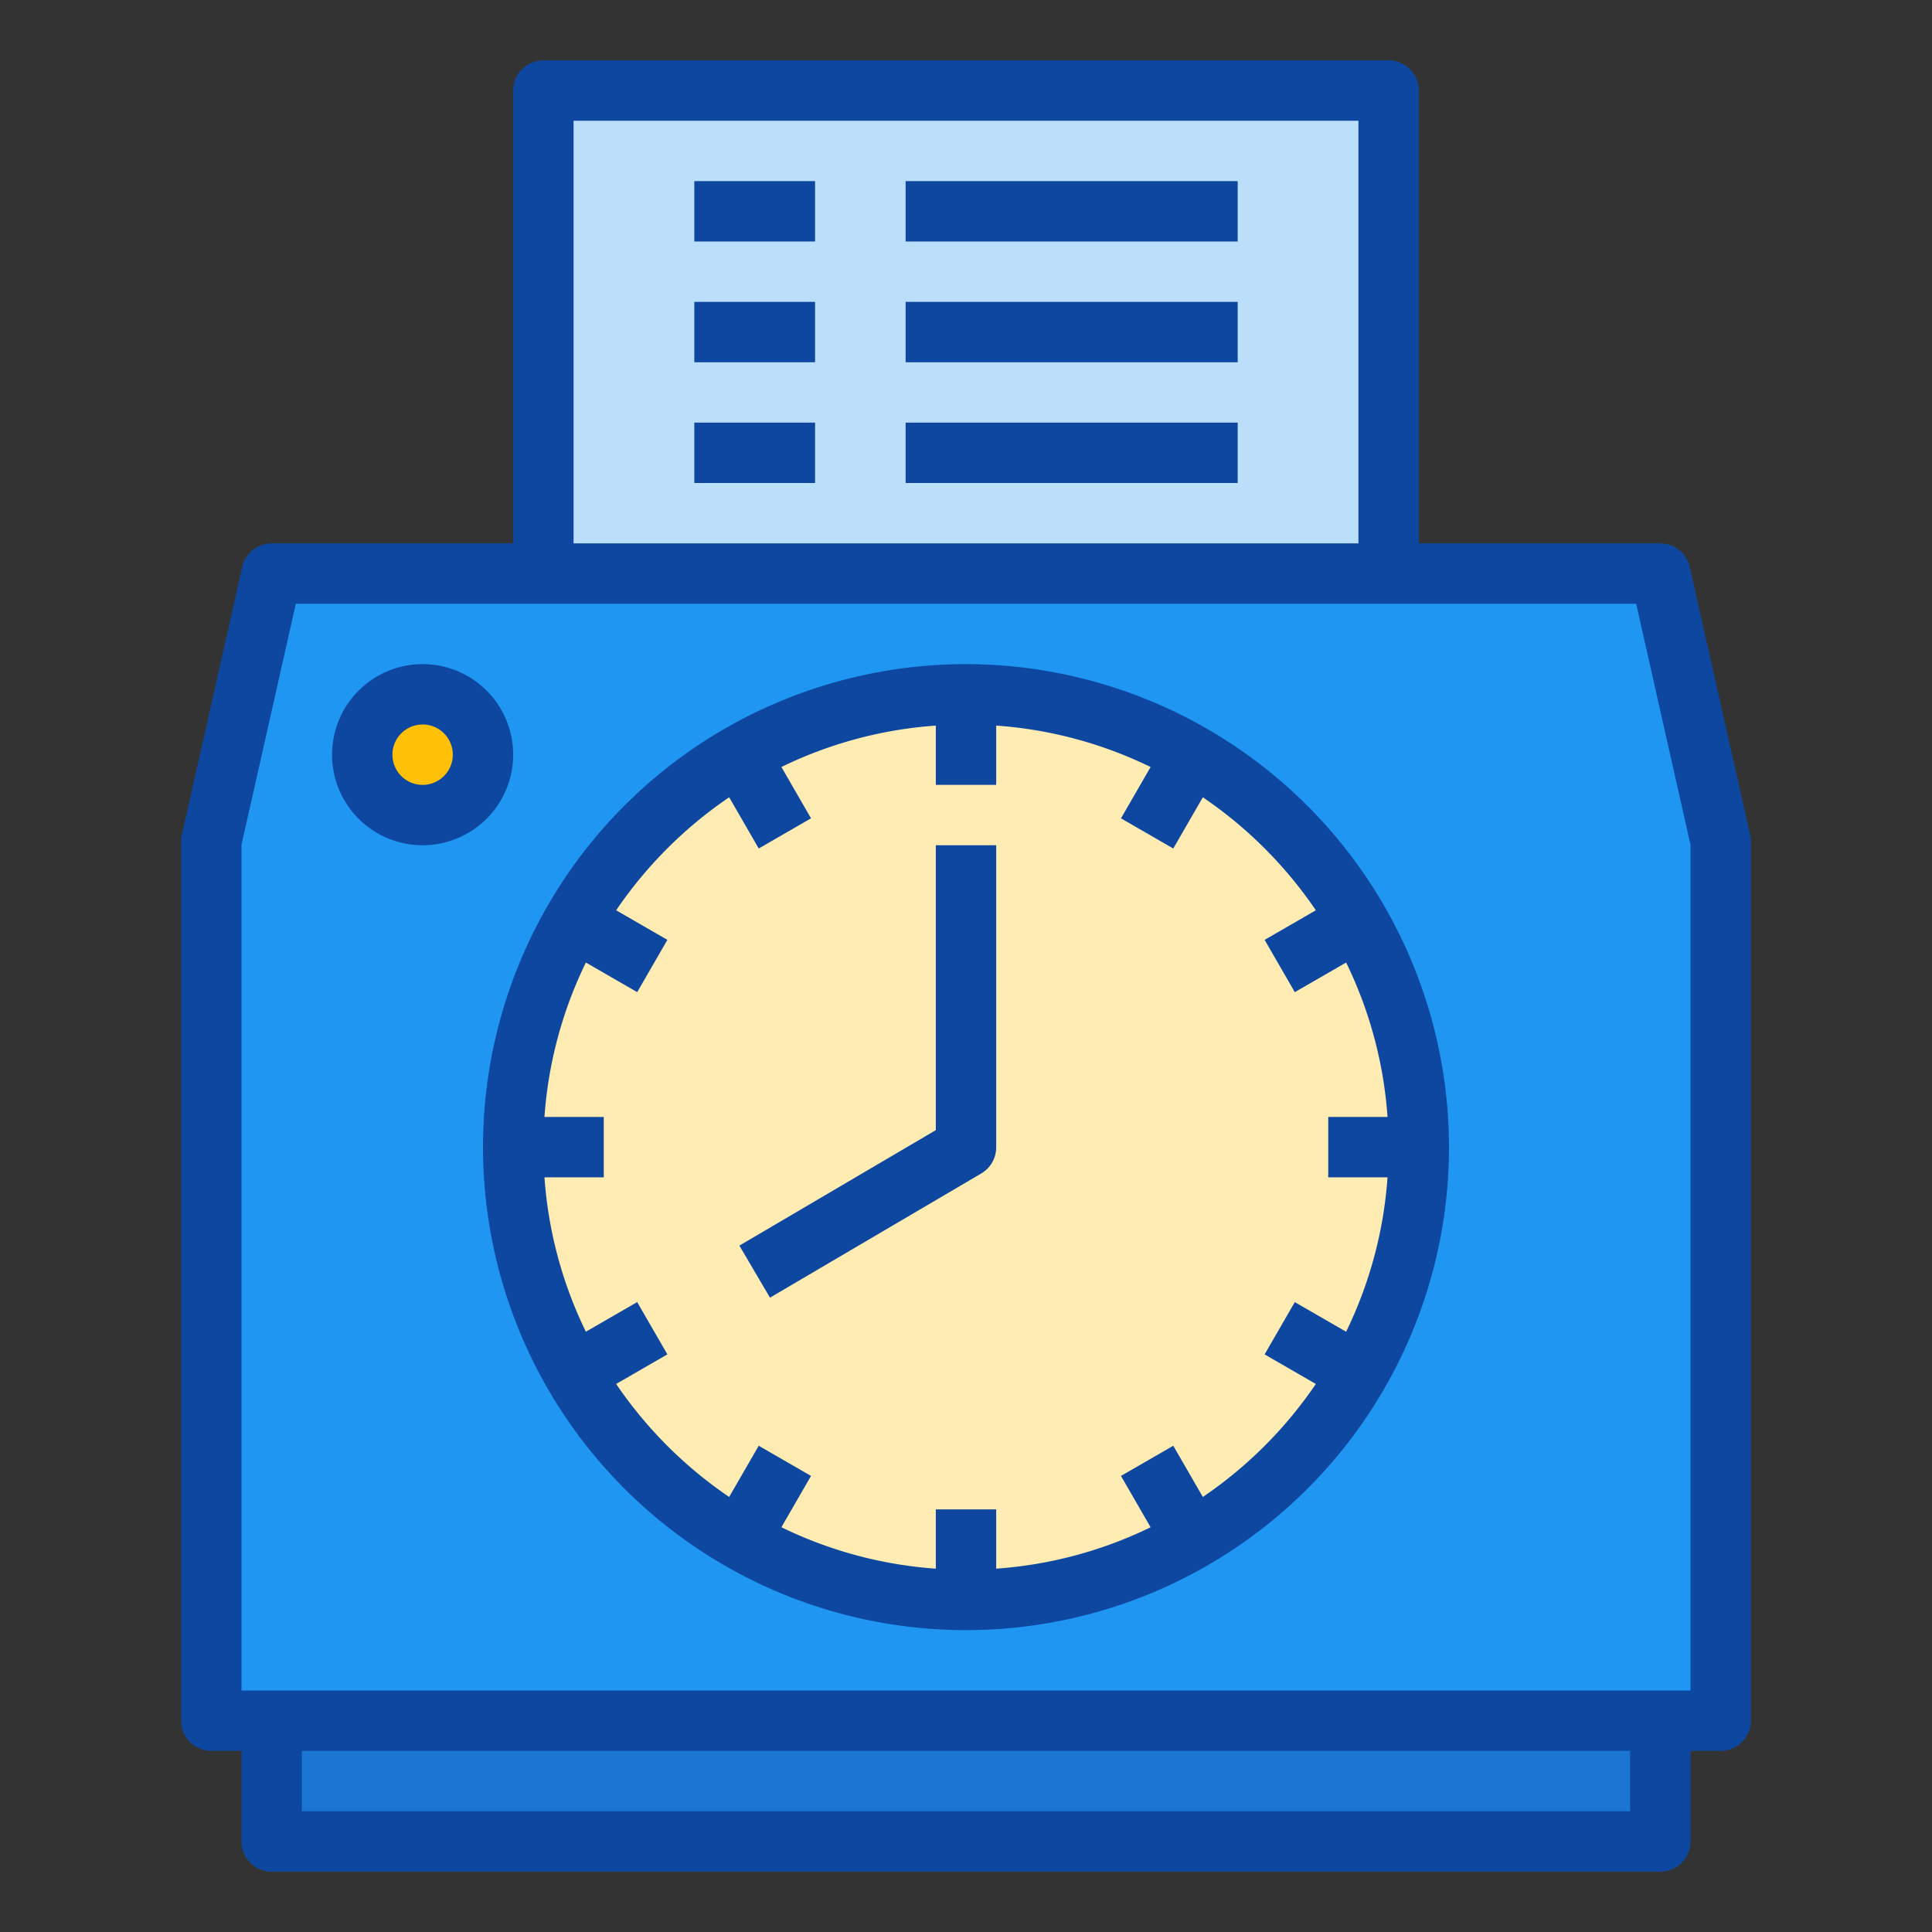 <svg height="512" viewBox="0 0 512 512" width="512" xmlns="http://www.w3.org/2000/svg"><rect x="0" y="0" width="512" height="512" fill="#333333" stroke="none"/><g id="Two_Tone" data-name="Two Tone"><path d="m72 456h368v32h-368z" fill="#1a76d2"/><path d="m144 24h224v128h-224z" fill="#bbdefb"/><path d="m456 456h-400v-233l16-71h368l16 71z" fill="#2096f3"/><circle cx="256" cy="304" fill="#ffecb3" r="120"/><circle cx="112" cy="200" fill="#ffc108" r="16"/><g fill="#0d47a0"><path d="m463.8 221.241-16-71a8 8 0 0 0 -7.8-6.241h-64v-120a8 8 0 0 0 -8-8h-224a8 8 0 0 0 -8 8v120h-64a8 8 0 0 0 -7.8 6.241l-16 71a7.944 7.944 0 0 0 -.2 1.759v233a8 8 0 0 0 8 8h8v24a8 8 0 0 0 8 8h368a8 8 0 0 0 8-8v-24h8a8 8 0 0 0 8-8v-233a7.944 7.944 0 0 0 -.2-1.759zm-311.8-189.241h208v112h-208zm280 448h-352v-16h352zm16-32h-384v-224.11l14.4-63.89h355.2l14.4 63.89z"/><path d="m256 176a128 128 0 1 0 128 128 128.144 128.144 0 0 0 -128-128zm62.766 220.714-7.838-13.575-13.856 8 7.85 13.6a111.156 111.156 0 0 1 -40.922 10.972v-15.711h-16v15.711a111.156 111.156 0 0 1 -40.922-10.976l7.85-13.6-13.856-8-7.838 13.575a112.911 112.911 0 0 1 -29.948-29.948l13.575-7.838-8-13.856-13.6 7.85a111.156 111.156 0 0 1 -10.972-40.918h15.711v-16h-15.711a111.156 111.156 0 0 1 10.976-40.922l13.6 7.85 8-13.856-13.575-7.838a112.911 112.911 0 0 1 29.948-29.948l7.838 13.575 13.856-8-7.85-13.6a111.156 111.156 0 0 1 40.918-10.972v15.711h16v-15.711a111.156 111.156 0 0 1 40.922 10.976l-7.85 13.6 13.856 8 7.838-13.575a112.911 112.911 0 0 1 29.948 29.948l-13.575 7.838 8 13.856 13.6-7.85a111.156 111.156 0 0 1 10.972 40.918h-15.711v16h15.711a111.156 111.156 0 0 1 -10.976 40.922l-13.6-7.85-8 13.856 13.575 7.838a112.911 112.911 0 0 1 -29.944 29.948z"/><path d="m248 299.5-52.054 30.6 8.108 13.792 56-32.919a8 8 0 0 0 3.946-6.9v-80.073h-16z"/><path d="m136 200a24 24 0 1 0 -24 24 24.027 24.027 0 0 0 24-24zm-24 8a8 8 0 1 1 8-8 8.009 8.009 0 0 1 -8 8z"/><path d="m184 80h32v16h-32z"/><path d="m184 112h32v16h-32z"/><path d="m240 80h88v16h-88z"/><path d="m184 48h32v16h-32z"/><path d="m240 48h88v16h-88z"/><path d="m240 112h88v16h-88z"/></g></g></svg>